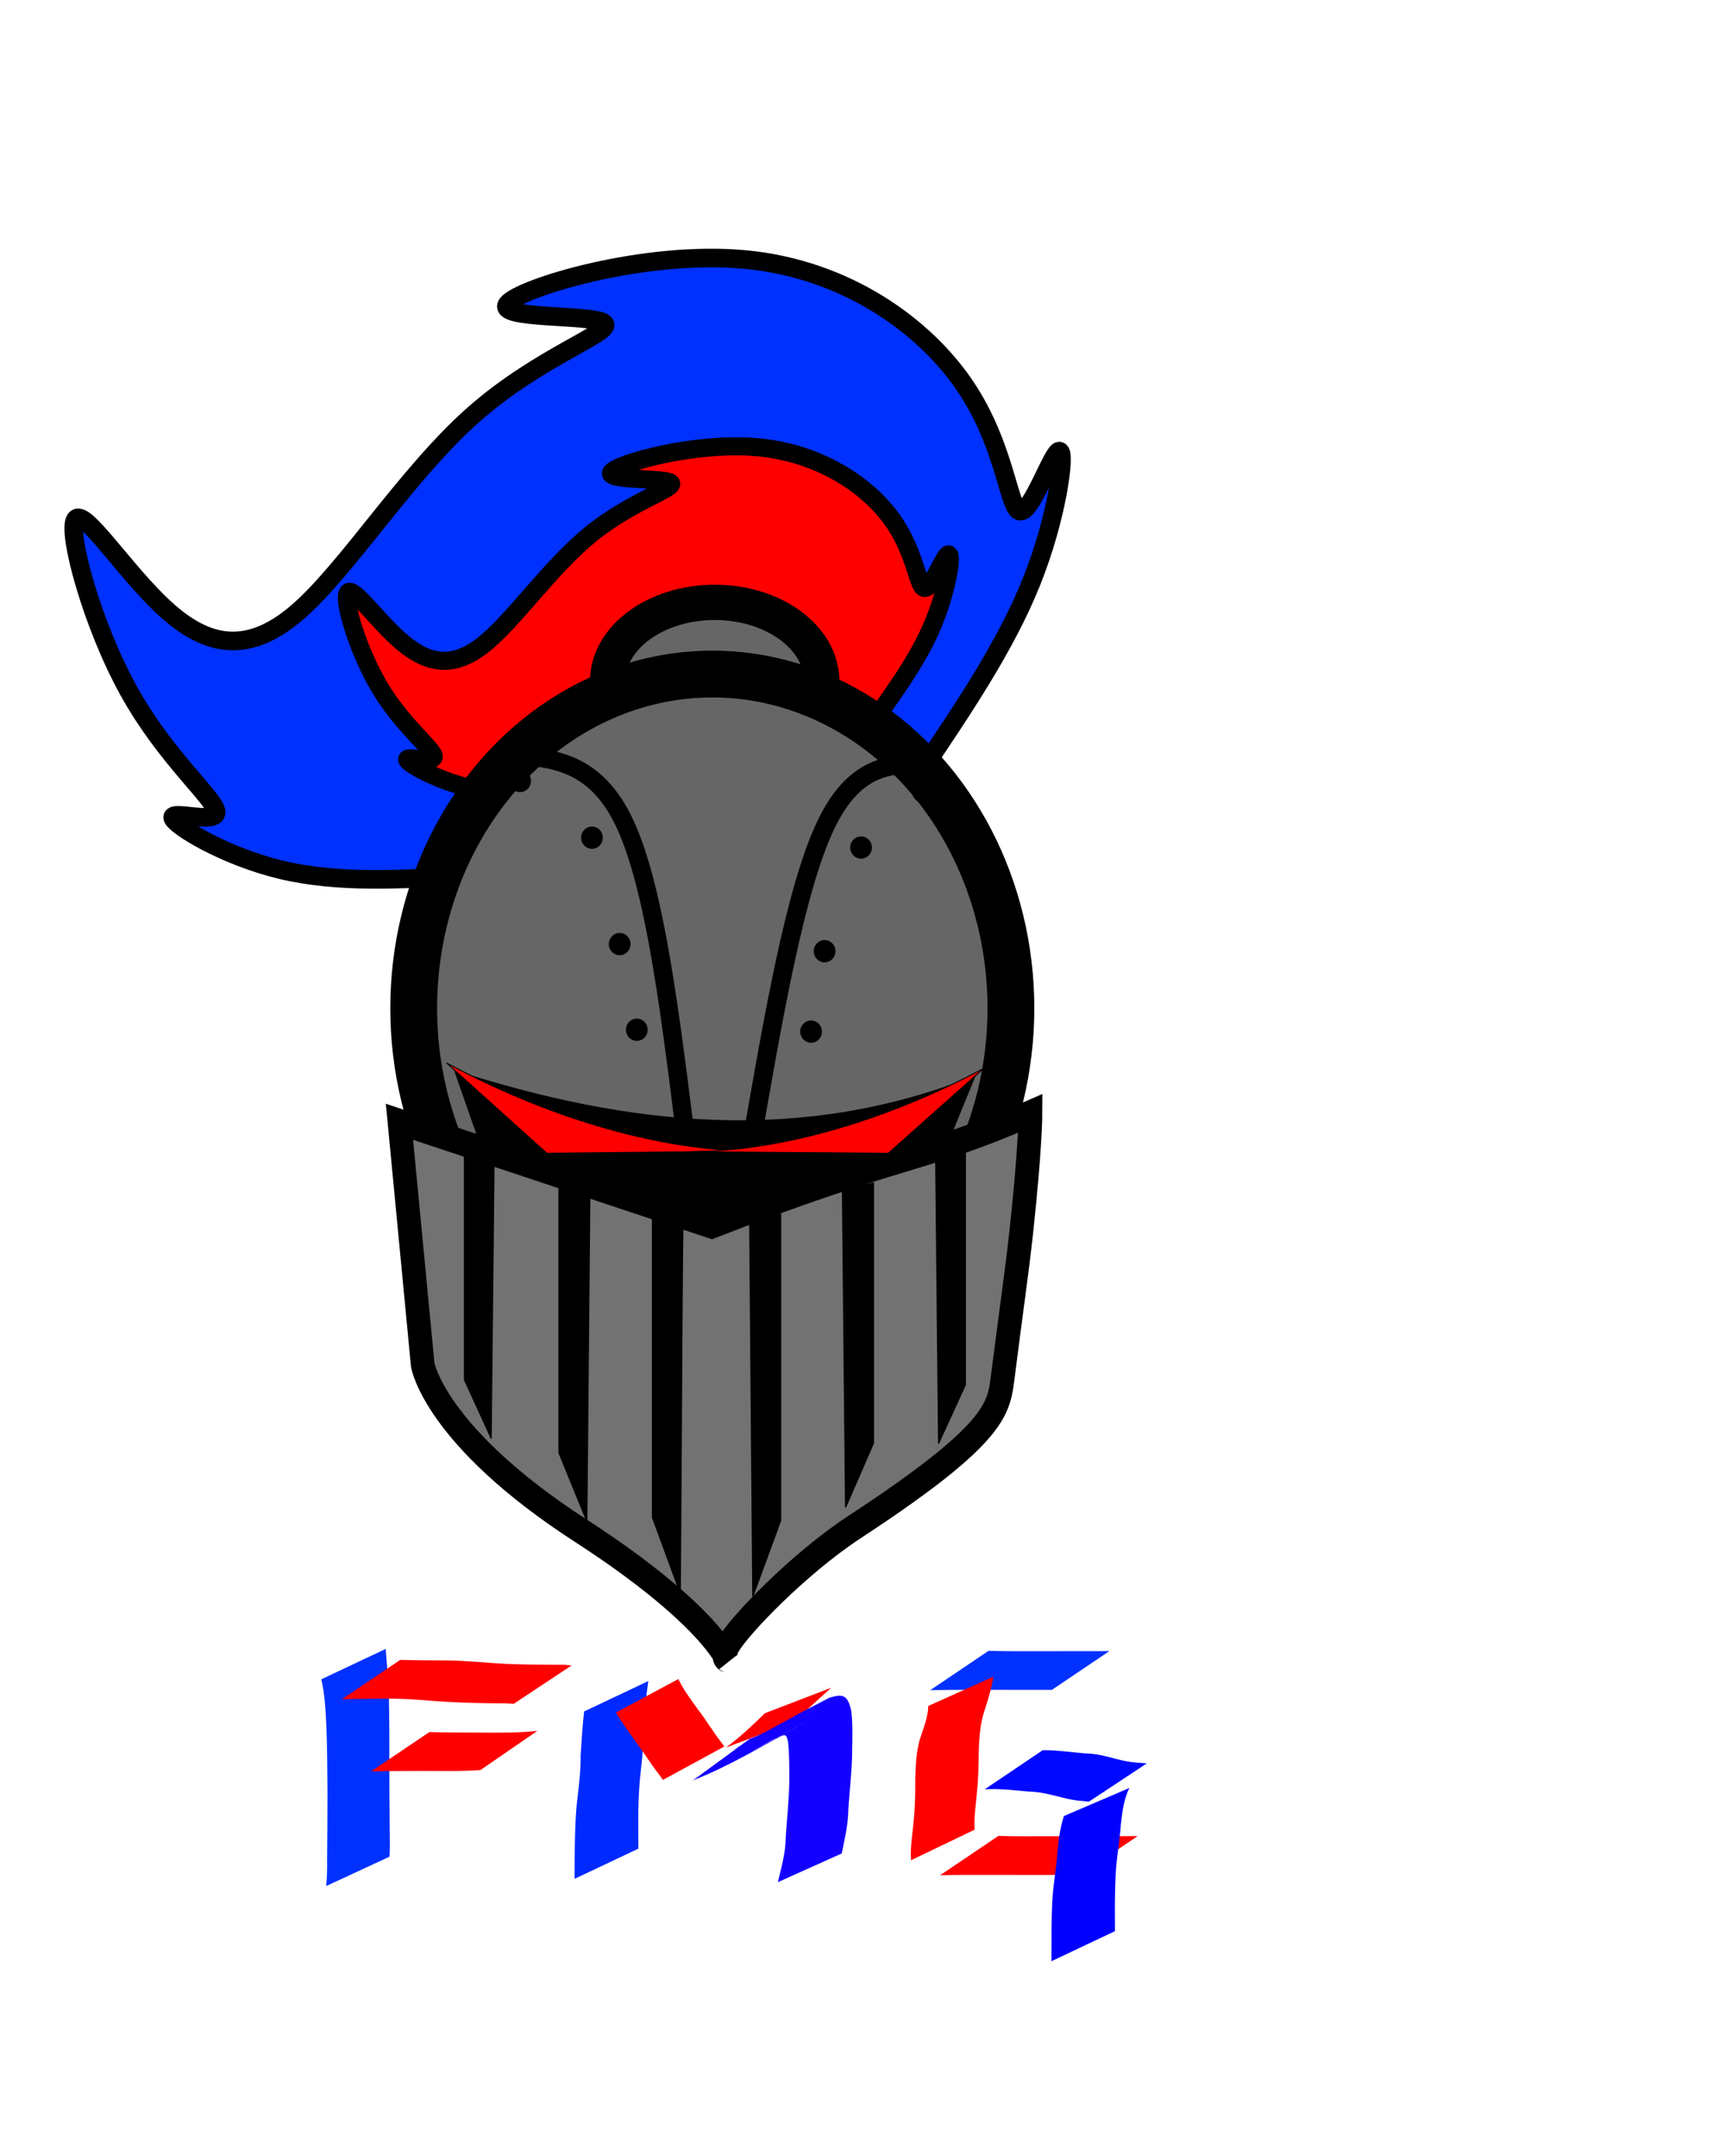 <?xml version="1.0" encoding="UTF-8" standalone="no"?>
<!-- Created with Inkscape (http://www.inkscape.org/) -->

<svg
   xmlns:dc="http://purl.org/dc/elements/1.1/"
   xmlns:cc="http://creativecommons.org/ns#"
   xmlns:rdf="http://www.w3.org/1999/02/22-rdf-syntax-ns#"
   xmlns:svg="http://www.w3.org/2000/svg"
   xmlns="http://www.w3.org/2000/svg"
   xmlns:sodipodi="http://sodipodi.sourceforge.net/DTD/sodipodi-0.dtd"
   xmlns:inkscape="http://www.inkscape.org/namespaces/inkscape"
   width="4in"
   height="5in"
   viewBox="0 0 19.352 3.423"
   version="1.1"
   id="svg8"
   inkscape:version="0.92.3 (2405546, 2018-03-11)"
   sodipodi:docname="fjm2.svg">
  <defs
     id="defs2">
    <inkscape:path-effect
       effect="bspline"
       id="path-effect7143"
       is_visible="true"
       weight="33.333"
       steps="2"
       helper_size="0"
       apply_no_weight="true"
       apply_with_weight="true"
       only_selected="false" />
    <inkscape:path-effect
       effect="bspline"
       id="path-effect6974"
       is_visible="true"
       weight="33.333"
       steps="2"
       helper_size="0"
       apply_no_weight="true"
       apply_with_weight="true"
       only_selected="false" />
    <inkscape:perspective
       sodipodi:type="inkscape:persp3d"
       inkscape:vp_x="0 : 0.56625788 : 1"
       inkscape:vp_y="0 : 3.8131846 : 0"
       inkscape:vp_z="39.999204 : 0.56625788 : 1"
       inkscape:persp3d-origin="19.999604 : 0.37750529 : 1"
       id="perspective40" />
    <filter
       inkscape:label="Age"
       inkscape:menu="Image Effects"
       inkscape:menu-tooltip="Imitate aged photograph"
       style="color-interpolation-filters:sRGB"
       id="filter324">
      <feColorMatrix
         type="saturate"
         in="SourceGraphic"
         values="0"
         id="feColorMatrix312" />
      <feColorMatrix
         values="3 0 0 0 -0.3 0 3 0 0 -0.3 0 0 3 0 -0.3 0 0 0 1 0"
         result="result0"
         id="feColorMatrix314" />
      <feTurbulence
         baseFrequency="0.111"
         numOctaves="2"
         type="fractalNoise"
         id="feTurbulence316" />
      <feColorMatrix
         values="0 0 0 0 0 0 0 0 0 0 0 0 0 0 0 0 0 0 255 -200"
         id="feColorMatrix318" />
      <feGaussianBlur
         stdDeviation="1"
         id="feGaussianBlur320" />
      <feComposite
         in2="result0"
         operator="atop"
         id="feComposite322" />
    </filter>
    <filter
       inkscape:label="Age"
       inkscape:menu="Image Effects"
       inkscape:menu-tooltip="Imitate aged photograph"
       style="color-interpolation-filters:sRGB"
       id="filter324-2">
      <feColorMatrix
         type="saturate"
         in="SourceGraphic"
         values="0"
         id="feColorMatrix312-9" />
      <feColorMatrix
         values="3 0 0 0 -0.3 0 3 0 0 -0.3 0 0 3 0 -0.3 0 0 0 1 0"
         result="result0"
         id="feColorMatrix314-1" />
      <feTurbulence
         baseFrequency="0.111"
         numOctaves="2"
         type="fractalNoise"
         id="feTurbulence316-2" />
      <feColorMatrix
         values="0 0 0 0 0 0 0 0 0 0 0 0 0 0 0 0 0 0 255 -200"
         id="feColorMatrix318-7" />
      <feGaussianBlur
         stdDeviation="1"
         id="feGaussianBlur320-0" />
      <feComposite
         in2="result0"
         operator="atop"
         id="feComposite322-9" />
    </filter>
    <inkscape:path-effect
       effect="bspline"
       id="path-effect6974-6"
       is_visible="true"
       weight="33.333"
       steps="2"
       helper_size="0"
       apply_no_weight="true"
       apply_with_weight="true"
       only_selected="false" />
    <inkscape:path-effect
       effect="bspline"
       id="path-effect6974-8"
       is_visible="true"
       weight="33.333"
       steps="2"
       helper_size="0"
       apply_no_weight="true"
       apply_with_weight="true"
       only_selected="false" />
    <inkscape:path-effect
       effect="bspline"
       id="path-effect7143-6"
       is_visible="true"
       weight="33.333"
       steps="2"
       helper_size="0"
       apply_no_weight="true"
       apply_with_weight="true"
       only_selected="false" />
    <inkscape:path-effect
       effect="bspline"
       id="path-effect7143-6-2"
       is_visible="true"
       weight="33.333"
       steps="2"
       helper_size="0"
       apply_no_weight="true"
       apply_with_weight="true"
       only_selected="false" />
  </defs>
  <sodipodi:namedview
     id="base"
     pagecolor="#ffffff"
     bordercolor="#666666"
     borderopacity="1.0"
     inkscape:pageopacity="0.0"
     inkscape:pageshadow="2"
     inkscape:zoom="0.84"
     inkscape:cx="141.6086"
     inkscape:cy="273.01972"
     inkscape:document-units="mm"
     inkscape:current-layer="layer1"
     showgrid="false"
     inkscape:measure-start="1068.95,157.946"
     inkscape:measure-end="414.896,460.368"
     inkscape:window-width="1366"
     inkscape:window-height="713"
     inkscape:window-x="0"
     inkscape:window-y="27"
     inkscape:window-maximized="1"
     showguides="true"
     inkscape:object-paths="true"
     inkscape:snap-nodes="false"
     viewbox-width="70"
     inkscape:pagecheckerboard="false"
     viewbox-height="8"
     units="in"
     fit-margin-top="0"
     fit-margin-left="0"
     fit-margin-right="0"
     fit-margin-bottom="0"
     scale-x="1e-05" />
  <g
     inkscape:label="Capa 1"
     inkscape:groupmode="layer"
     id="layer1"
     transform="translate(-1.291,-25.063)">
    <path
       style="fill:#0031ff;fill-opacity:1;stroke:#000000;stroke-width:0.209;stroke-linecap:butt;stroke-linejoin:miter;stroke-miterlimit:4;stroke-dasharray:none;stroke-opacity:1"
       d="m 11.618,23.343 c 0.48,-0.712 0.96,-1.423 1.247,-2.142 0.287,-0.719 0.382,-1.445 0.312,-1.46 -0.071,-0.015 -0.307,0.682 -0.439,0.674 -0.132,-0.008 -0.16,-0.719 -0.614,-1.396 -0.453,-0.677 -1.332,-1.318 -2.467,-1.427 -1.135,-0.109 -2.526,0.315 -2.672,0.495 -0.146,0.18 0.952,0.116 1.081,0.216 0.129,0.1 -0.712,0.364 -1.464,1.03 -0.752,0.666 -1.415,1.733 -1.975,2.216 -0.56,0.483 -1.018,0.383 -1.478,-0.035 -0.46,-0.418 -0.922,-1.153 -1.013,-1.005 -0.092,0.148 0.187,1.18 0.601,1.926 0.414,0.746 0.965,1.205 0.979,1.352 0.014,0.146 -0.509,-0.02 -0.487,0.068 0.021,0.089 0.586,0.434 1.222,0.585 0.636,0.151 1.344,0.109 2.052,0.066"
       id="path7141"
       inkscape:connector-curvature="0"
       inkscape:path-effect="#path-effect7143"
       inkscape:original-d="m 11.61798,23.343344 c 0.479766,-0.71172 0.959516,-1.423424 1.439253,-2.135115 0.09499,-0.726127 0.189976,-1.452281 0.284935,-2.178412 -0.236065,0.696475 -0.472148,1.39296 -0.708244,2.089451 -0.02821,-0.711758 -0.05643,-1.423429 -0.08466,-2.135119 C 11.670666,18.3428 10.792033,17.70146 9.9133628,17.060132 8.5223624,17.48386 7.1314075,17.907589 5.74037,18.331357 6.8388799,18.267217 7.9373265,18.203111 9.0357951,18.138998 8.1949031,18.403134 7.3539867,18.667291 6.5130107,18.931482 5.8502408,19.998657 5.1875169,21.065749 4.5247043,22.132969 4.0670723,22.032276 3.6094439,21.931614 3.1517939,21.830971 2.6899521,21.095811 2.2281224,20.360725 1.7662537,19.625632 c 0.2784341,1.031639 0.5568479,2.063299 0.8352382,3.094973 0.5503239,0.459632 1.1006188,0.919268 1.650906,1.378927 -0.5224829,-0.166881 -1.0449594,-0.333754 -1.5674925,-0.500606 0.5648654,0.344784 1.1296736,0.689566 1.694485,1.034385 0.7078316,-0.04242 1.4156716,-0.08482 2.1234865,-0.127195"
       sodipodi:nodetypes="ccccccccccccccccc" />
    <path
       style="fill:#ffff00;fill-opacity:1;fill-rule:nonzero;stroke:#000000;stroke-width:0.066;stroke-linecap:butt;stroke-linejoin:miter;stroke-miterlimit:4;stroke-dasharray:none;stroke-opacity:1"
       d="m 10.228,22.167 c 0.141,-0.243 0.282,-0.486 0.367,-0.732 0.085,-0.246 0.113,-0.494 0.092,-0.499 -0.021,-0.005 -0.09,0.233 -0.129,0.23 -0.039,-0.003 -0.047,-0.246 -0.181,-0.477 -0.133,-0.231 -0.392,-0.45 -0.726,-0.488 -0.334,-0.037 -0.743,0.108 -0.786,0.169 -0.043,0.061 0.28,0.04 0.318,0.074 0.038,0.034 -0.21,0.124 -0.431,0.352 C 8.531,21.024 8.336,21.389 8.171,21.554 8.006,21.719 7.872,21.684 7.737,21.542 7.601,21.399 7.465,21.148 7.438,21.198 c -0.027,0.051 0.055,0.403 0.177,0.658 0.122,0.255 0.284,0.412 0.288,0.462 0.004,0.05 -0.15,-0.007 -0.143,0.023 0.006,0.03 0.172,0.148 0.36,0.2 0.187,0.052 0.396,0.037 0.604,0.023"
       id="path7141-1-9"
       inkscape:connector-curvature="0"
       inkscape:path-effect="#path-effect7143-6-2"
       inkscape:original-d="m 10.22833,22.166948 c 0.141174,-0.243248 0.282342,-0.486489 0.423507,-0.729729 0.02795,-0.248175 0.05589,-0.496352 0.08385,-0.744526 -0.06947,0.238037 -0.138931,0.476079 -0.208404,0.714122 -0.0082,-0.243261 -0.0166,-0.486492 -0.02491,-0.729731 C 10.243843,20.457889 9.9853009,20.238696 9.7267481,20.019505 9.3174387,20.1643 8.908144,20.309144 8.4988248,20.453978 8.8220668,20.432038 9.1452903,20.410148 9.4685197,20.388228 9.221083,20.478508 8.9736394,20.568793 8.7261782,20.65908 8.5311564,21.023811 8.336145,21.388517 8.1411095,21.753264 8.0064485,21.718834 7.8717902,21.684434 7.7371247,21.650059 7.6012258,21.398801 7.4653289,21.147567 7.3294222,20.896331 c 0.081929,0.352585 0.1638546,0.705181 0.2457722,1.057782 0.161937,0.157074 0.3238628,0.314183 0.4857874,0.471281 -0.1537429,-0.05704 -0.3074842,-0.114065 -0.461242,-0.171079 0.1662131,0.11784 0.3324115,0.235672 0.4986109,0.353524 0.2082831,-0.01451 0.4165673,-0.029 0.6248456,-0.04347"
       sodipodi:nodetypes="ccccccccccccccccc" />
    <path
       style="fill:#ff0000;fill-opacity:1;stroke:#000000;stroke-width:0.203;stroke-linecap:butt;stroke-linejoin:miter;stroke-miterlimit:4;stroke-dasharray:none;stroke-opacity:1"
       d="m 10.982,22.916 c 0.293,-0.398 0.586,-0.797 0.761,-1.199 0.175,-0.403 0.233,-0.809 0.19,-0.817 -0.043,-0.008 -0.187,0.382 -0.268,0.377 -0.081,-0.004 -0.098,-0.403 -0.375,-0.781 -0.277,-0.379 -0.813,-0.738 -1.506,-0.799 -0.693,-0.061 -1.542,0.176 -1.631,0.277 -0.089,0.101 0.581,0.065 0.66,0.121 0.079,0.056 -0.435,0.204 -0.894,0.577 -0.459,0.373 -0.863,0.97 -1.205,1.241 -0.342,0.271 -0.621,0.214 -0.902,-0.02 -0.281,-0.234 -0.563,-0.646 -0.619,-0.563 -0.056,0.083 0.114,0.661 0.367,1.078 0.253,0.417 0.589,0.675 0.597,0.757 0.008,0.082 -0.31,-0.011 -0.298,0.038 0.013,0.05 0.358,0.243 0.746,0.328 0.388,0.085 0.82,0.061 1.253,0.037"
       id="path7141-1"
       inkscape:connector-curvature="0"
       inkscape:path-effect="#path-effect7143-6"
       inkscape:original-d="m 10.981782,22.916051 c 0.292845,-0.398482 0.58568,-0.796955 0.878506,-1.195418 0.05798,-0.406548 0.115958,-0.81311 0.173922,-1.219659 -0.144093,0.389943 -0.288194,0.779899 -0.432306,1.169849 -0.01722,-0.398499 -0.03444,-0.796953 -0.05168,-1.195416 C 11.013941,20.116324 10.47763,19.75725 9.9413,19.398179 9.0922467,19.635416 8.2432213,19.872656 7.3941466,20.109919 8.0646656,20.074008 8.7351469,20.038127 9.4056411,20.002217 8.8923684,20.150106 8.3790819,20.297999 7.8657578,20.445918 7.461211,21.043419 7.0566901,21.640866 6.6521159,22.238387 6.3727818,22.182024 6.0934506,22.125662 5.8141052,22.069321 5.532201,21.657717 5.2503046,21.246153 4.9683843,20.834586 c 0.1699558,0.577597 0.3398953,1.155207 0.5098212,1.732823 0.3359125,0.257345 0.6718075,0.514686 1.0076976,0.77204 -0.3189184,-0.09343 -0.6378325,-0.186882 -0.9567823,-0.28028 0.3447879,0.193029 0.6895418,0.386078 1.0342971,0.579136 0.4320531,-0.02374 0.8641122,-0.0475 1.2961552,-0.07123"
       sodipodi:nodetypes="ccccccccccccccccc" />
    <ellipse
       style="opacity:1;fill:#666666;fill-opacity:1;stroke:#000000;stroke-width:0.396;stroke-miterlimit:4;stroke-dasharray:none;stroke-opacity:1;paint-order:stroke markers fill"
       id="path7133"
       cx="9.309"
       cy="22.324"
       rx="1.201"
       ry="0.886" />
    <ellipse
       style="opacity:1;fill:#666666;stroke:#000000;stroke-width:0.525;stroke-miterlimit:4;stroke-dasharray:none;stroke-opacity:1;paint-order:stroke markers fill"
       id="path158"
       cx="9.282"
       cy="25.992"
       rx="3.35"
       ry="3.75" />
    <path
       style="fill:#000000;stroke:#000000;stroke-width:0.011px;stroke-linecap:butt;stroke-linejoin:miter;stroke-opacity:1"
       d="m 6.653,27.439 -0.261,-0.747 c 1.946,0.628 3.891,0.839 5.837,0.06 l -0.293,0.717 -2.638,0.92 z"
       id="path178"
       inkscape:connector-curvature="0"
       sodipodi:nodetypes="cccccc" />
    <path
       style="fill:none;stroke:#000000;stroke-width:0.206;stroke-linecap:butt;stroke-linejoin:miter;stroke-miterlimit:4;stroke-dasharray:none;stroke-opacity:1"
       d="m 6.895,23.153 c 0.518,0.014 1.036,0.028 1.38,0.714 0.344,0.686 0.516,2.044 0.687,3.402"
       id="path6972"
       inkscape:connector-curvature="0"
       inkscape:path-effect="#path-effect6974"
       inkscape:original-d="m 6.8953828,23.15311 c 0.5178315,0.01391 1.035657,0.0278 1.5534773,0.04177 0.1711381,1.358141 0.3421971,2.71612 0.5132089,4.074208"
       sodipodi:nodetypes="ccc" />
    <path
       style="fill:none;stroke:#000000;stroke-width:0.209;stroke-linecap:butt;stroke-linejoin:miter;stroke-miterlimit:4;stroke-dasharray:none;stroke-opacity:1"
       d="m 11.774,23.262 c -0.437,-0.023 -0.874,-0.046 -1.218,0.673 -0.344,0.718 -0.595,2.178 -0.847,3.638"
       id="path6972-7"
       inkscape:connector-curvature="0"
       inkscape:path-effect="#path-effect6974-8"
       inkscape:original-d="m 11.773806,23.261875 c -0.437064,-0.02283 -0.874116,-0.04563 -1.311158,-0.06843 -0.251308,1.459777 -0.5026202,2.919645 -0.7539142,4.379484" />
    <ellipse
       style="opacity:1;fill:#000000;fill-opacity:1;stroke:none;stroke-width:0.206;stroke-miterlimit:4;stroke-dasharray:none;stroke-opacity:1;paint-order:stroke markers fill"
       id="path7034"
       cx="7.126"
       cy="23.442"
       rx="0.122"
       ry="0.125" />
    <ellipse
       style="opacity:1;fill:#000000;fill-opacity:1;stroke:none;stroke-width:0.206;stroke-miterlimit:4;stroke-dasharray:none;stroke-opacity:1;paint-order:stroke markers fill"
       id="path7034-2"
       cx="7.932"
       cy="24.078"
       rx="0.122"
       ry="0.125" />
    <ellipse
       style="opacity:1;fill:#000000;fill-opacity:1;stroke:none;stroke-width:0.206;stroke-miterlimit:4;stroke-dasharray:none;stroke-opacity:1;paint-order:stroke markers fill"
       id="path7034-0"
       cx="8.435"
       cy="26.233"
       rx="0.122"
       ry="0.125" />
    <ellipse
       style="opacity:1;fill:#000000;fill-opacity:1;stroke:none;stroke-width:0.206;stroke-miterlimit:4;stroke-dasharray:none;stroke-opacity:1;paint-order:stroke markers fill"
       id="path7034-23"
       cx="8.243"
       cy="25.272"
       rx="0.122"
       ry="0.125" />
    <ellipse
       style="opacity:1;fill:#000000;fill-opacity:1;stroke:none;stroke-width:0.206;stroke-miterlimit:4;stroke-dasharray:none;stroke-opacity:1;paint-order:stroke markers fill"
       id="path7034-7"
       cx="10.39"
       cy="26.254"
       rx="0.122"
       ry="0.125" />
    <ellipse
       style="opacity:1;fill:#000000;fill-opacity:1;stroke:none;stroke-width:0.206;stroke-miterlimit:4;stroke-dasharray:none;stroke-opacity:1;paint-order:stroke markers fill"
       id="path7034-28"
       cx="10.951"
       cy="24.189"
       rx="0.122"
       ry="0.125" />
    <ellipse
       style="opacity:1;fill:#000000;fill-opacity:1;stroke:none;stroke-width:0.206;stroke-miterlimit:4;stroke-dasharray:none;stroke-opacity:1;paint-order:stroke markers fill"
       id="path7034-97"
       cx="11.644"
       cy="23.559"
       rx="0.122"
       ry="0.125" />
    <ellipse
       style="opacity:1;fill:#000000;fill-opacity:1;stroke:none;stroke-width:0.206;stroke-miterlimit:4;stroke-dasharray:none;stroke-opacity:1;paint-order:stroke markers fill"
       id="path7034-3"
       cx="10.542"
       cy="25.352"
       rx="0.122"
       ry="0.125" />
    <path
       style="opacity:1;fill:#0031ff;fill-opacity:1;fill-rule:nonzero;stroke:none;stroke-width:0.174;stroke-miterlimit:4;stroke-dasharray:none;stroke-opacity:1;paint-order:stroke markers fill"
       id="path1027"
       d="m 5.618,33.181 c 0.014,0.168 0.026,0.336 0.035,0.504 0.006,0.26 0.007,0.52 0.006,0.78 0.001,0.254 7.638e-4,0.508 0.004,0.761 0.002,0.095 0.002,0.19 -0.002,0.285 0,0 -0.711,0.33 -0.711,0.33 v 0 c 0.01,-0.095 0.013,-0.189 0.011,-0.284 0.003,-0.255 0.003,-0.51 0.004,-0.765 -0.002,-0.258 -0.002,-0.516 -0.014,-0.773 -0.008,-0.167 -0.018,-0.334 -0.055,-0.498 0,0 0.722,-0.341 0.722,-0.341 z"
       inkscape:connector-curvature="0" />
    <path
       style="opacity:1;fill:#ff0000;fill-opacity:1;fill-rule:nonzero;stroke:none;stroke-width:0.174;stroke-miterlimit:4;stroke-dasharray:none;stroke-opacity:1;paint-order:stroke markers fill"
       id="path1029"
       d="m 5.781,33.303 c 0.169,0.005 0.339,0.005 0.508,0.006 0.22,0.001 0.44,0.026 0.66,0.038 0.195,0.009 0.391,0.01 0.587,0.011 0.112,-1.33e-4 0.057,-0.003 0.167,0.008 0,0 -0.649,0.43 -0.649,0.43 v 0 c -0.105,-0.006 -0.051,-0.004 -0.161,-0.005 -0.195,-0.002 -0.39,-0.006 -0.585,-0.017 -0.219,-0.012 -0.437,-0.038 -0.657,-0.035 -0.175,5.99e-4 -0.35,0.001 -0.525,0.006 0,0 0.655,-0.442 0.655,-0.442 z"
       inkscape:connector-curvature="0" />
    <path
       style="opacity:1;fill:#ff0000;fill-opacity:1;fill-rule:nonzero;stroke:none;stroke-width:0.174;stroke-miterlimit:4;stroke-dasharray:none;stroke-opacity:1;paint-order:stroke markers fill"
       id="path1031"
       d="m 6.109,34.113 c 0.19,0.006 0.381,0.005 0.571,0.006 0.214,0.002 0.426,0.003 0.639,-0.019 0,0 -0.638,0.439 -0.638,0.439 v 0 c -0.212,0.016 -0.425,0.01 -0.638,0.01 -0.197,0.001 -0.393,1.99e-4 -0.59,0.006 0,0 0.655,-0.442 0.655,-0.442 z"
       inkscape:connector-curvature="0" />
    <path
       style="opacity:1;fill:#0029ff;fill-opacity:1;fill-rule:nonzero;stroke:none;stroke-width:0.174;stroke-miterlimit:4;stroke-dasharray:none;stroke-opacity:1;paint-order:stroke markers fill"
       id="path1033"
       d="m 8.564,33.542 c -0.024,0.168 -0.041,0.337 -0.051,0.507 -7.19e-4,0.164 -0.013,0.327 -0.032,0.49 -0.019,0.153 -0.026,0.307 -0.029,0.461 -0.001,0.123 -3.643e-4,0.245 2.628e-4,0.368 7.74e-5,0.018 1.682e-4,0.035 2.426e-4,0.053 0,0 -0.716,0.339 -0.716,0.339 v 0 c 3.75e-5,-0.018 7.7e-5,-0.035 1.123e-4,-0.053 4.454e-4,-0.124 0.001,-0.248 0.004,-0.372 0.004,-0.156 0.008,-0.312 0.027,-0.468 0.02,-0.162 0.038,-0.324 0.037,-0.488 0.01,-0.166 0.021,-0.332 0.039,-0.497 0,0 0.72,-0.341 0.72,-0.341 z"
       inkscape:connector-curvature="0" />
    <path
       style="opacity:1;fill:#ff0000;fill-opacity:1;fill-rule:nonzero;stroke:none;stroke-width:0.174;stroke-miterlimit:4;stroke-dasharray:none;stroke-opacity:1;paint-order:stroke markers fill"
       id="path1035"
       d="m 8.901,33.518 c 0.059,0.124 0.144,0.235 0.224,0.347 0.089,0.114 0.16,0.238 0.249,0.352 0.014,0.019 0.028,0.039 0.043,0.058 0,0 -0.689,0.375 -0.689,0.375 v 0 c -0.013,-0.019 -0.027,-0.038 -0.04,-0.057 C 8.598,34.479 8.523,34.356 8.436,34.24 8.355,34.126 8.273,34.013 8.201,33.894 c 0,0 0.7,-0.376 0.7,-0.376 z"
       inkscape:connector-curvature="0" />
    <path
       style="opacity:1;fill:#ff0000;fill-opacity:1;fill-rule:nonzero;stroke:none;stroke-width:0.174;stroke-miterlimit:4;stroke-dasharray:none;stroke-opacity:1;paint-order:stroke markers fill"
       id="path1037"
       d="m 10.618,33.614 c -0.15,0.133 -0.292,0.273 -0.45,0.398 0,0 -0.733,0.274 -0.733,0.274 v 0 c 0.159,-0.116 0.299,-0.249 0.438,-0.385 0,0 0.745,-0.286 0.745,-0.286 z"
       inkscape:connector-curvature="0" />
    <path
       style="opacity:1;fill:#1300ff;fill-opacity:1;fill-rule:nonzero;stroke:none;stroke-width:0.174;stroke-miterlimit:4;stroke-dasharray:none;stroke-opacity:1;paint-order:stroke markers fill"
       id="path1039"
       d="m 9.701,34.191 c 0.288,-0.112 0.932,-0.472 -0.236,0.149 0.054,-0.028 0.106,-0.06 0.159,-0.089 2.509,-1.354 -0.435,0.226 0.219,-0.123 0.25,-0.134 0.502,-0.266 0.753,-0.399 0.164,-0.054 0.203,-0.018 0.243,0.134 0.021,0.155 0.014,0.313 0.012,0.469 -0.002,0.216 -0.029,0.431 -0.043,0.647 -7.19e-4,0.168 -0.041,0.332 -0.074,0.496 0,0 -0.716,0.322 -0.716,0.322 v 0 c 0.037,-0.162 0.086,-0.324 0.087,-0.49 0.013,-0.214 0.038,-0.428 0.041,-0.642 -0.001,-0.149 0.002,-0.299 -0.015,-0.448 -0.024,-0.113 -0.052,-0.061 -0.157,-0.024 0.204,-0.11 0.408,-0.22 0.612,-0.331 0.025,-0.013 -0.049,0.027 -0.074,0.04 -0.252,0.137 -0.506,0.27 -0.755,0.41 -0.2,0.112 0.404,-0.219 0.608,-0.327 0.054,-0.029 -0.218,0.125 -0.161,0.09 -0.375,0.202 -0.74,0.424 -1.14,0.58 0,0 0.636,-0.464 0.636,-0.464 z"
       inkscape:connector-curvature="0" />
    <path
       style="opacity:1;fill:#0031ff;fill-opacity:1;fill-rule:nonzero;stroke:none;stroke-width:0.174;stroke-miterlimit:4;stroke-dasharray:none;stroke-opacity:1;paint-order:stroke markers fill"
       id="path1041"
       d="m 12.384,33.202 c 0.154,0.004 0.308,0.004 0.462,0.004 0.185,3.2e-5 0.371,-1.94e-4 0.556,-8.27e-4 0.111,-6.4e-5 0.223,-1.9e-5 0.334,-2.06e-4 0,0 -0.645,0.435 -0.645,0.435 v 0 c -0.111,-2.07e-4 -0.222,-1.96e-4 -0.334,-2.07e-4 -0.185,-5.96e-4 -0.369,-8.27e-4 -0.554,-8.27e-4 -0.159,1.94e-4 -0.317,10e-4 -0.476,0.004 0,0 0.655,-0.442 0.655,-0.442 z"
       inkscape:connector-curvature="0" />
    <path
       style="opacity:1;fill:#ff0000;fill-opacity:1;fill-rule:nonzero;stroke:none;stroke-width:0.174;stroke-miterlimit:4;stroke-dasharray:none;stroke-opacity:1;paint-order:stroke markers fill"
       id="path1047"
       d="m 12.436,33.492 c -0.022,0.132 -0.061,0.26 -0.103,0.388 -0.044,0.135 -0.054,0.275 -0.061,0.415 -0.002,0.159 -0.003,0.318 -0.02,0.476 -0.01,0.145 -0.037,0.291 -0.027,0.437 0,0 -0.713,0.343 -0.713,0.343 v 0 c -0.012,-0.151 0.018,-0.301 0.03,-0.451 0.015,-0.157 0.018,-0.313 0.017,-0.471 0.005,-0.145 0.011,-0.29 0.05,-0.431 0.04,-0.125 0.093,-0.246 0.096,-0.378 0,0 0.729,-0.328 0.729,-0.328 z"
       inkscape:connector-curvature="0" />
    <path
       style="opacity:1;fill:#ff0000;fill-opacity:1;fill-rule:nonzero;stroke:none;stroke-width:0.174;stroke-miterlimit:4;stroke-dasharray:none;stroke-opacity:1;paint-order:stroke markers fill"
       id="path1049"
       d="m 12.493,35.278 c 0.168,0.006 0.337,0.004 0.505,0.004 0.173,-2.03e-4 0.346,-1.96e-4 0.519,-5.95e-4 0.157,-1.94e-4 0.315,5.95e-4 0.472,-0.001 0.022,-7e-6 0.043,0 0.065,0 0,0 -0.649,0.437 -0.649,0.437 v 0 c -0.022,-8e-6 -0.043,-1.8e-5 -0.065,0 -0.156,-0.002 -0.312,-10e-4 -0.469,-0.001 -0.172,-4.12e-4 -0.344,-4.12e-4 -0.517,-5.98e-4 -0.172,-4.1e-4 -0.345,-0.001 -0.517,0.004 0,0 0.655,-0.442 0.655,-0.442 z"
       inkscape:connector-curvature="0" />
    <path
       style="opacity:1;fill:#0008ff;fill-opacity:1;fill-rule:nonzero;stroke:none;stroke-width:0.174;stroke-miterlimit:4;stroke-dasharray:none;stroke-opacity:1;paint-order:stroke markers fill"
       id="path1051"
       d="m 12.99,34.316 c 0.162,-4.08e-4 0.322,0.024 0.483,0.037 0.159,0.001 0.306,0.06 0.46,0.089 0.074,0.013 0.149,0.017 0.224,0.022 0,0 -0.65,0.43 -0.65,0.43 v 0 c -0.078,-0.007 -0.155,-0.014 -0.231,-0.03 -0.149,-0.034 -0.295,-0.082 -0.45,-0.084 -0.163,-0.014 -0.325,-0.035 -0.489,-0.024 0,0 0.654,-0.441 0.654,-0.441 z"
       inkscape:connector-curvature="0" />
    <path
       style="opacity:1;fill:#0100ff;fill-opacity:1;fill-rule:nonzero;stroke:none;stroke-width:0.174;stroke-miterlimit:4;stroke-dasharray:none;stroke-opacity:1;paint-order:stroke markers fill"
       id="path1053"
       d="m 13.961,34.74 c -0.062,0.127 -0.08,0.267 -0.095,0.405 -0.011,0.156 -0.037,0.311 -0.052,0.467 -0.013,0.151 -0.014,0.303 -0.016,0.455 -3.44e-4,0.093 9.44e-4,0.187 7.2e-4,0.28 0,0 -0.712,0.337 -0.712,0.337 v 0 c -4.25e-4,-0.094 6.29e-4,-0.188 0.001,-0.282 3.44e-4,-0.153 0.002,-0.307 0.013,-0.46 0.013,-0.157 0.041,-0.311 0.053,-0.468 0.011,-0.141 0.028,-0.283 0.073,-0.419 0,0 0.735,-0.315 0.735,-0.315 z"
       inkscape:connector-curvature="0" />
    <flowRoot
       xml:space="preserve"
       id="flowRoot2737"
       style="font-style:normal;font-weight:normal;font-size:40px;line-height:1.25;font-family:sans-serif;letter-spacing:0px;word-spacing:0px;fill:#000000;fill-opacity:1;stroke:none"><flowRegion
         id="flowRegion2739"><rect
           id="rect2741"
           width="144.444"
           height="102.778"
           x="1447.222"
           y="483.631" /></flowRegion><flowPara
         id="flowPara2743" /></flowRoot>    <g
       id="g2226"
       style="fill:#5b5b5b;fill-opacity:1;stroke:#000000;stroke-width:1.472;stroke-miterlimit:4;stroke-dasharray:none;stroke-opacity:1"
       transform="matrix(0.19,-7.7327132e-4,0.003,0.188,-14.439,15.752)">
      <g
         style="fill:#5b5b5b;fill-opacity:1;stroke:#000000;stroke-width:6.257;stroke-miterlimit:4;stroke-dasharray:none;stroke-opacity:1"
         transform="matrix(0.228,0,0,0.243,159.553,22.036)"
         clip-path="none"
         id="g146">
        <g
           style="fill:#5b5b5b;fill-opacity:1;stroke:#000000;stroke-width:6.557;stroke-miterlimit:4;stroke-dasharray:none;stroke-opacity:1"
           id="g144"
           inkscape:label="Clip"
           transform="matrix(0.936,0,0,0.972,-7.007,-2.242)">
          <path
             sodipodi:nodetypes="ccscsssssccc"
             style="fill:#727272;fill-opacity:1;stroke:#000000;stroke-width:6.557;stroke-linecap:butt;stroke-linejoin:miter;stroke-miterlimit:4;stroke-dasharray:none;stroke-opacity:1"
             d="m -246.261,170.138 5.363,61.462 c 0,0 2.974,17.97 42.955,42.013 35.018,21.058 39.91,32.726 39.91,32.726 -0.021,-0.019 -1.859,-0.076 0.545,-3.826 2.978,-4.644 19.51,-20.201 35.426,-29.57 5.487,-3.23 10.227,-6.135 14.326,-8.763 25.227,-16.176 26.149,-21.884 27.191,-28.541 2.794,-17.84 4.485,-27.181 5.812,-36.895 2.927,-21.424 3.091,-30.099 3.091,-30.099 -29.601,11.731 -36.47,9.747 -88.722,28.042 z"
             id="path141"
             inkscape:connector-curvature="0" />
        </g>
      </g>
    </g>
    <flowRoot
       xml:space="preserve"
       id="flowRoot2745"
       style="font-style:normal;font-weight:normal;font-size:40px;line-height:1.25;font-family:sans-serif;letter-spacing:0px;word-spacing:0px;fill:#000000;fill-opacity:1;stroke:none"><flowRegion
         id="flowRegion2747"><rect
           id="rect2749"
           width="350"
           height="255.556"
           x="1208.333"
           y="350.297" /></flowRegion><flowPara
         id="flowPara2751" /></flowRoot>    <path
       style="fill:#000000;stroke:#000000;stroke-width:0.265px;stroke-linecap:butt;stroke-linejoin:miter;stroke-opacity:1;filter:url(#filter324)"
       d="m 53.921,169.38 v 56.808 l 7.004,14.007 0.778,-69.259 z"
       id="path231"
       inkscape:connector-curvature="0"
       sodipodi:nodetypes="ccccc"
       transform="matrix(0.043,0,0,0.047,4.182,19.53)" />
    <path
       style="fill:#000000;stroke:#000000;stroke-width:0.013px;stroke-linecap:butt;stroke-linejoin:miter;stroke-opacity:1"
       d="m 7.562,27.878 v 3.103 l 0.312,0.765 0.035,-3.783 z"
       id="path231-3"
       inkscape:connector-curvature="0"
       sodipodi:nodetypes="ccccc" />
    <path
       style="fill:#000000;stroke:#000000;stroke-width:0.014px;stroke-linecap:butt;stroke-linejoin:miter;stroke-opacity:1"
       d="m 8.611,28.275 v 3.43 l 0.311,0.846 c 0.012,-1.394 0.023,-4.55 0.035,-4.182 z"
       id="path231-5"
       inkscape:connector-curvature="0"
       sodipodi:nodetypes="ccccc" />
    <path
       style="fill:#000000;stroke:#000000;stroke-width:0.013px;stroke-linecap:butt;stroke-linejoin:miter;stroke-opacity:1"
       d="m 11.09,27.952 v 2.92 l -0.313,0.72 -0.035,-3.561 z"
       id="path231-3-0"
       inkscape:connector-curvature="0"
       sodipodi:nodetypes="ccccc" />
    <path
       style="fill:#000000;stroke:#000000;stroke-width:0.014px;stroke-linecap:butt;stroke-linejoin:miter;stroke-opacity:1"
       d="m 10.048,28.301 v 3.439 l -0.311,0.848 -0.035,-4.192 z"
       id="path231-5-6"
       inkscape:connector-curvature="0"
       sodipodi:nodetypes="ccccc" />
    <path
       style="fill:#000000;stroke:#000000;stroke-width:0.265px;stroke-linecap:butt;stroke-linejoin:miter;stroke-opacity:1;filter:url(#filter324-2)"
       d="m 53.921,169.38 v 56.808 l 7.004,14.007 0.778,-69.259 z"
       id="path231-36"
       inkscape:connector-curvature="0"
       sodipodi:nodetypes="ccccc"
       transform="matrix(-0.043,0,0,0.047,14.44,19.587)" />
    <path
       style="fill:#ff0000;stroke:#000000;stroke-width:0.011px;stroke-linecap:butt;stroke-linejoin:miter;stroke-opacity:1"
       d="M 9.764,27.595 C 8.489,27.586 7.216,27.098 6.301,26.606 l 1.125,1.013 z"
       id="path180-6"
       inkscape:connector-curvature="0"
       sodipodi:nodetypes="cccc" />
    <path
       style="fill:#ff0000;stroke:#000000;stroke-width:0.011px;stroke-linecap:butt;stroke-linejoin:miter;stroke-opacity:1"
       d="M 9.035,27.602 C 10.247,27.591 11.457,27.131 12.326,26.667 L 11.257,27.619 Z"
       id="path180-6-6"
       inkscape:connector-curvature="0"
       sodipodi:nodetypes="cccc" />
  </g>
</svg>
